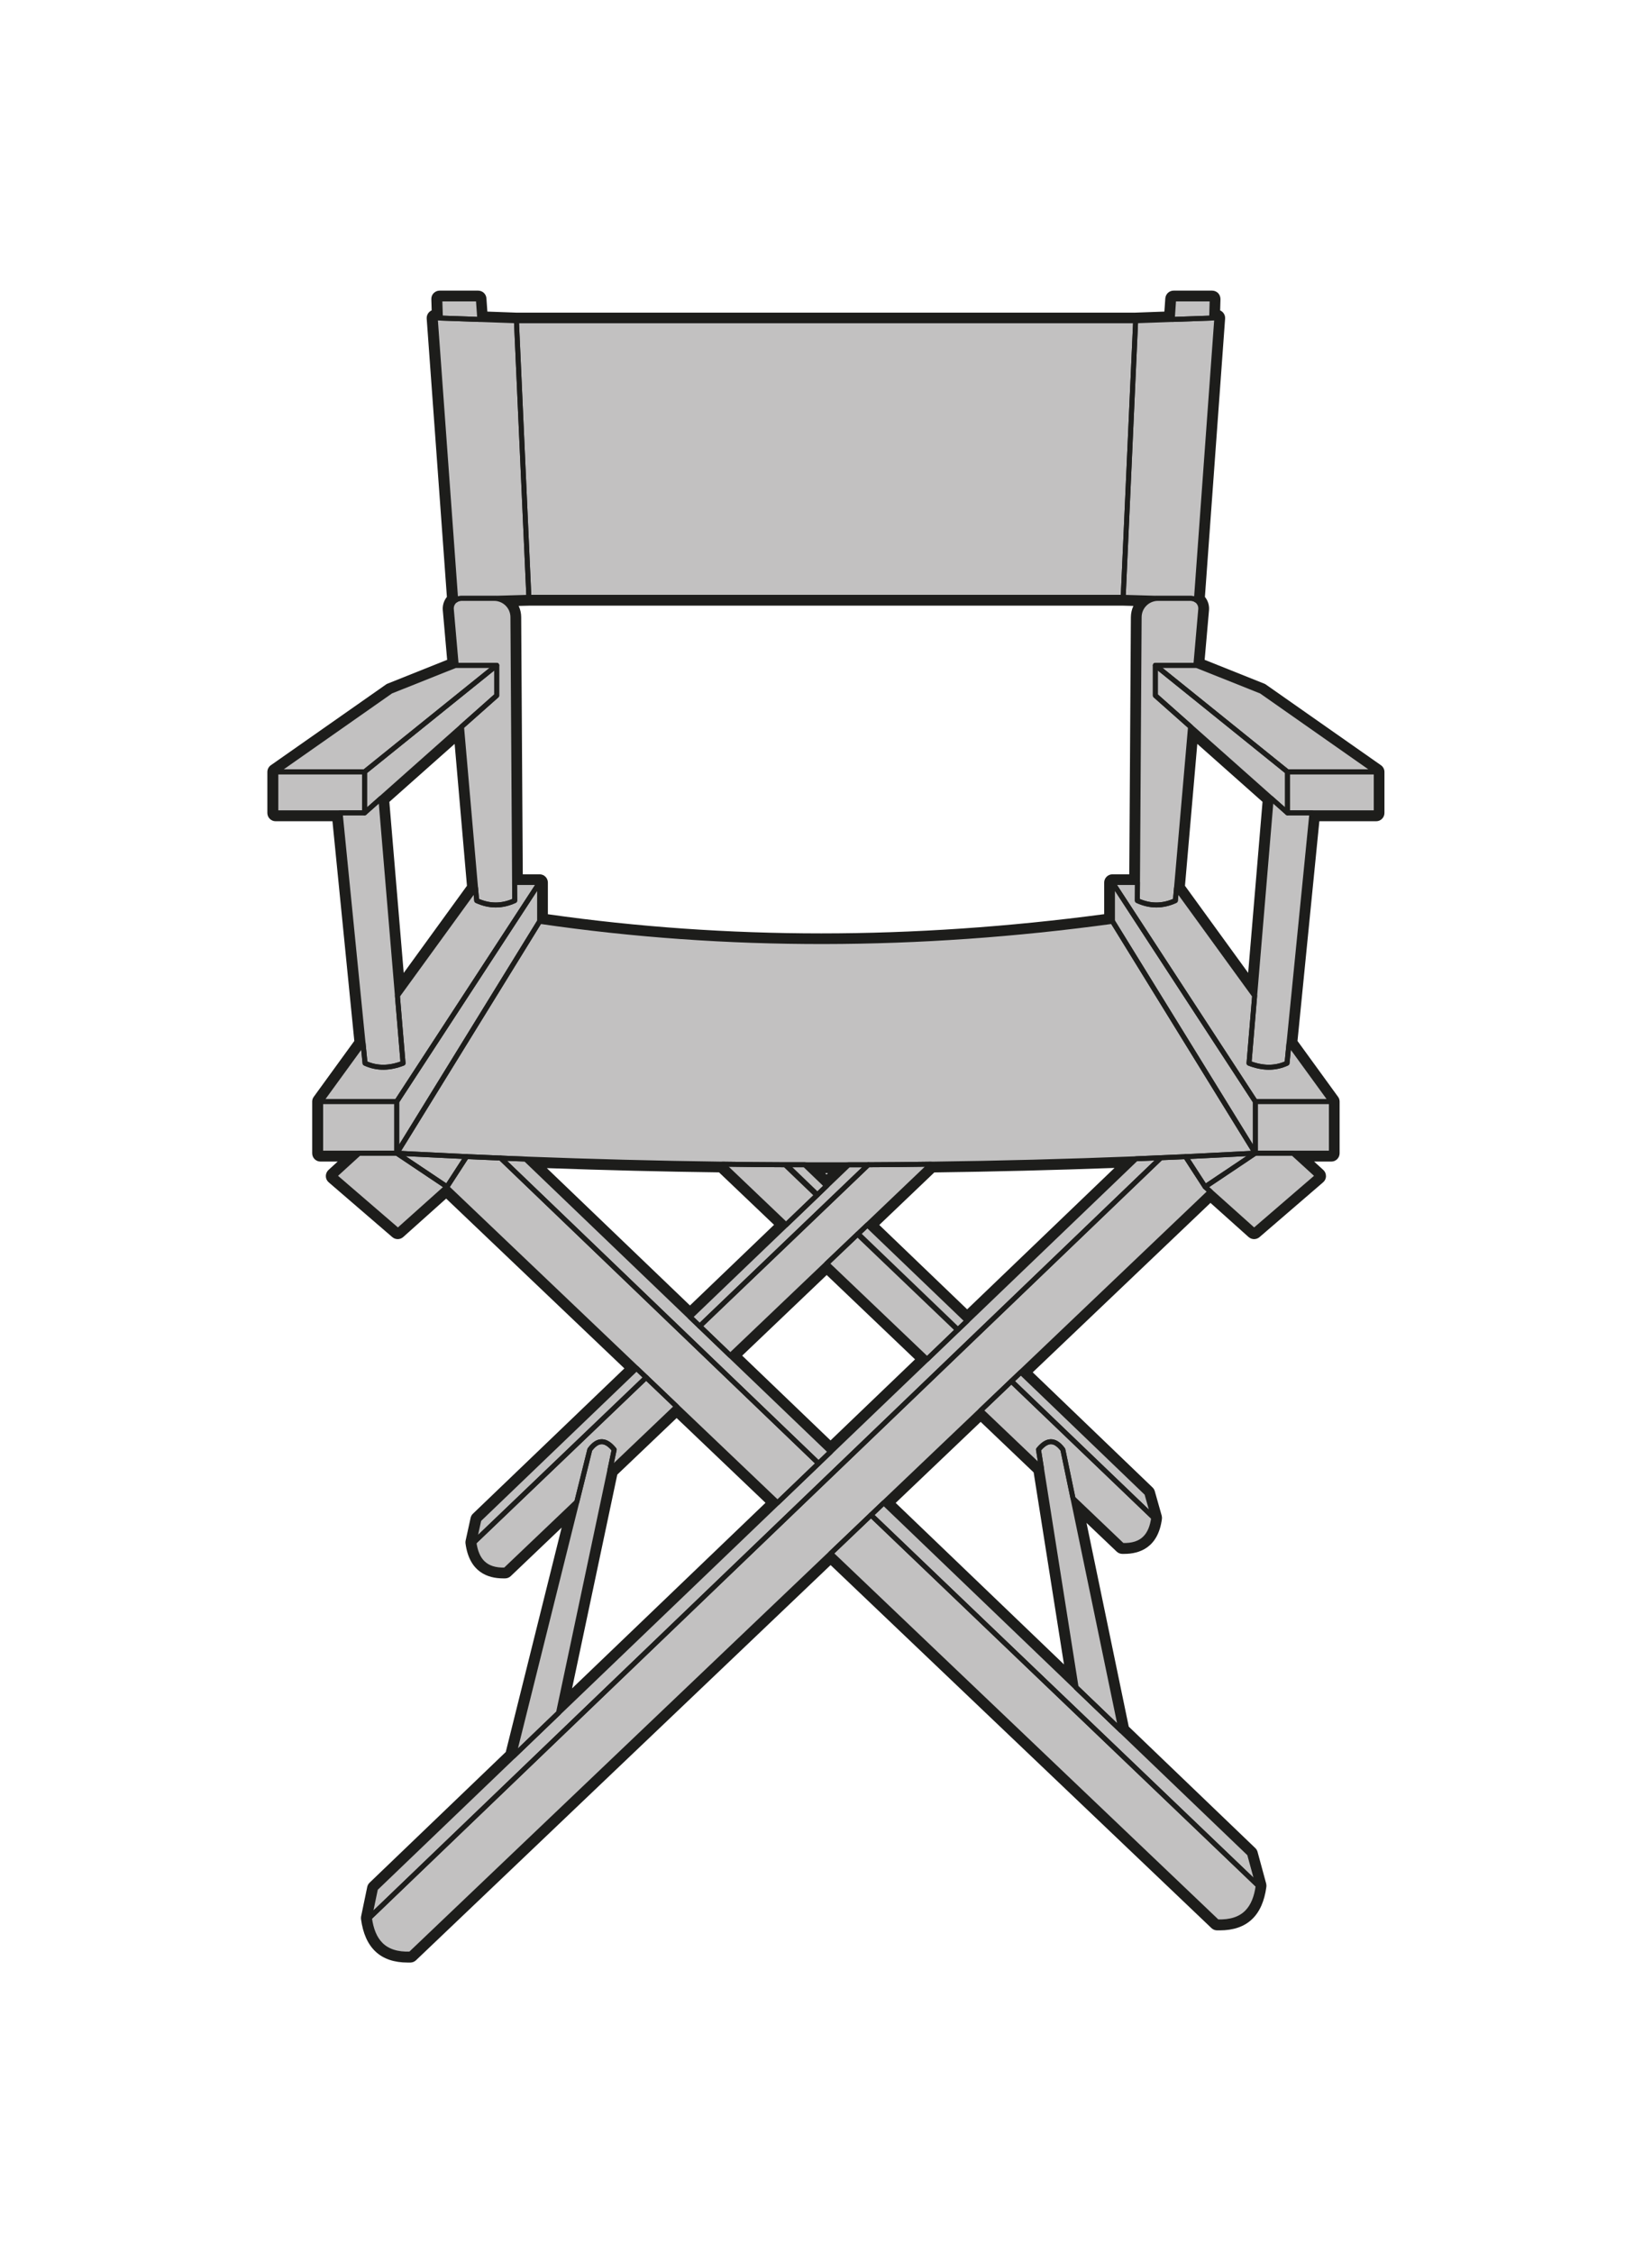 <?xml version="1.0" encoding="UTF-8"?>
<svg id="Ebene_1" data-name="Ebene 1" xmlns="http://www.w3.org/2000/svg" viewBox="0 0 249.45 340.16">
  <defs>
    <style>
      .cls-1 {
        fill: #1d1d1b;
      }

      .cls-1, .cls-2 {
        stroke-width: 0px;
      }

      .cls-3 {
        fill: none;
        stroke: #1d1d1b;
        stroke-linejoin: round;
        stroke-width: .75px;
      }

      .cls-2 {
        fill: #c2c1c1;
      }
    </style>
  </defs>
  <g>
    <path class="cls-2" d="M61.57,295.66c-3.78,0-5.88-1.97-6.42-6.03,0-.07,0-.14,0-.21l.92-4.42c.03-.12.09-.24.18-.32l20.7-19.85,9.01-36.14-9.25,8.82c-.11.11-.26.17-.41.17-.1,0-.21,0-.31,0-2.94,0-4.65-1.59-5.06-4.74,0-.07,0-.15,0-.22l.75-3.42c.03-.12.09-.23.18-.32l23.34-22.4-27.8-26.49-6.91,6.19c-.12.11-.27.16-.42.16s-.29-.05-.41-.15l-9.61-8.28c-.14-.12-.21-.29-.22-.46,0-.18.07-.35.2-.47l2.57-2.34h-4.21c-.35,0-.62-.28-.62-.62v-7.8c0-.13.04-.26.12-.37l6.26-8.62-3.38-33.97h-9.14c-.35,0-.62-.28-.62-.62v-6.19c0-.2.1-.39.27-.51l17.36-12.17s.08-.05.13-.07l9.45-3.77-.7-7.97c-.06-.64.18-1.27.64-1.72l-3.07-42.29c-.01-.18.05-.35.17-.48.12-.12.28-.19.45-.19,0,0,.14,0,.14,0l-.06-2.23c0-.17.06-.33.18-.45.12-.12.28-.19.45-.19h5.82c.33,0,.6.25.62.58l.17,2.55,4.97.18h93.48s4.94-.18,4.94-.18l.17-2.55c.02-.33.29-.58.62-.58h5.82c.17,0,.33.07.45.19.12.12.18.28.18.45l-.06,2.23s.13,0,.14,0c.17,0,.33.07.45.19.12.13.19.3.17.48l-3.07,42.29c.45.45.69,1.08.64,1.72l-.7,7.97,9.45,3.77s.09.04.13.07l17.36,12.17c.17.12.27.31.27.51v6.19c0,.35-.28.62-.62.62h-9.14l-3.38,33.97,6.26,8.62c.08.11.12.24.12.37v7.8c0,.35-.28.62-.63.62h-4.21l2.57,2.34c.13.12.21.29.2.47,0,.18-.08.35-.22.46l-9.61,8.28c-.12.1-.26.15-.41.15s-.3-.05-.42-.16l-6.18-5.53-27.73,26.43,18.56,17.83c.08.08.14.17.17.28l1.04,3.68c.02.08.03.17.02.25-.42,3.15-2.12,4.75-5.06,4.75-.1,0-.2,0-.31,0-.15,0-.3-.07-.41-.17l-6.01-5.73,6.83,32.91,19.25,18.47c.08.08.14.18.17.29l1.3,4.79c.02.08.03.16.02.25-.54,4.06-2.64,6.03-6.41,6.03-.13,0-.27,0-.41,0-.15,0-.3-.07-.41-.17l-57.94-55.22-63.04,60.08c-.11.11-.26.17-.41.17-.14,0-.28,0-.41,0ZM85.35,256.76l31.15-29.88-14.33-13.66-9.53,9.08-7.29,34.45ZM161.58,253.03l-4.91-31.03-8.59-8.19-13.74,13.09,27.23,26.13ZM125.41,218.33l13.67-13.1-14.25-13.59-13.67,13.03,14.25,13.66ZM146.04,198.55l23.87-22.91c-9.67.37-19.44.62-29.08.74l-8.97,8.56,14.18,13.6ZM104.19,197.97l13.6-13.04-8.96-8.54c-9.14-.12-18.51-.36-27.87-.7l23.23,22.29ZM124.81,178.18l1.76-1.68c-.58,0-2.92,0-3.51,0l1.75,1.68ZM188.96,148.62l2.33-27.81-11.02-9.79-1.99,22.89,10.68,14.71ZM60.48,148.62l10.68-14.71-1.99-22.89-11.02,9.79,2.33,27.81ZM82.1,138.56c13.67,1.97,27.77,2.97,41.9,2.97,14.14,0,28.73-1,43.35-2.97v-5.31c0-.35.28-.62.62-.62h3.16l.25-39.45c0-.87.34-1.67.88-2.28l-2.68-.08h-89.71s-2.67.08-2.67.08c.54.61.87,1.41.88,2.28l.25,39.45h3.16c.35,0,.62.28.62.62v5.32Z"/>
    <path class="cls-1" d="M183.03,45.13l-.08,2.9.78-.03-3.09,42.61c.44.3.71.82.66,1.39l-.74,8.46h.08l9.8,3.91,17.36,12.17v6.19h-9.71l-3.46,34.76h0s6.4,8.82,6.4,8.82h0v7.8h-5.82l3.76,3.43-9.61,8.28-6.61-5.92-28.62,27.28,19.03,18.28,1.04,3.68c-.34,2.57-1.55,4.21-4.44,4.21-.09,0-.19,0-.29,0l-7.46-7.11,7.27,35.07,19.39,18.61,1.3,4.79c-.44,3.36-2.03,5.49-5.79,5.49-.13,0-.26,0-.39,0l-58.37-55.63-63.47,60.49c-.13,0-.26,0-.39,0-3.77,0-5.36-2.13-5.8-5.49l.92-4.42,20.83-19.98h0s9.57-38.4,9.57-38.4l-10.81,10.3c-.1,0-.19,0-.29,0-2.88,0-4.1-1.63-4.44-4.2l.75-3.42,23.81-22.85-28.69-27.34-7.34,6.57-9.61-8.28,3.76-3.43h-5.82v-7.8l6.4-8.81h0s-3.46-34.77-3.46-34.77h-9.71v-6.19l17.36-12.17,9.8-3.91h.08l-.74-8.46c-.05-.57.22-1.09.66-1.39l-3.09-42.61.78.03-.08-2.9h5.82l.21,3.11,5.53.2h93.5l5.53-.2.21-3.11h5.82M77.69,133.24h3.78v5.86c14.05,2.05,28.23,3.05,42.52,3.05s29.2-1.04,43.98-3.05v-5.86h3.78l.25-40.07c0-1.58,1.29-2.84,2.86-2.84l-5.27-.15h-89.74l-5.27.15c1.57,0,2.85,1.26,2.86,2.84l.25,40.07M189.44,150.34l2.5-29.8-12.18-10.82-2.12,24.35h0s11.8,16.27,11.8,16.27M60,150.34l11.8-16.26h0s-2.12-24.36-2.12-24.36l-12.18,10.82,2.5,29.8M146.04,199.41l25.49-24.46c-10.33.41-20.65.68-30.95.81l-9.62,9.18,15.08,14.47M104.19,198.83l14.5-13.91-9.61-9.16c-9.93-.13-19.84-.39-29.74-.77l24.85,23.84M128.13,175.86c-1.1,0-2.21,0-3.31,0s-2.21,0-3.31,0l3.31,3.18,3.32-3.18M125.41,219.19l14.57-13.97-15.15-14.45-14.57,13.89,15.15,14.53M84.32,258.62l33.08-31.74-15.23-14.52-10.1,9.63-7.75,36.62h0M162.48,254.76l-5.23-33.08-9.17-8.74-14.64,13.95,29.04,27.87M183.03,43.88h-5.82c-.66,0-1.2.51-1.25,1.17l-.14,1.99-4.41.16h-93.46s-4.36-.16-4.36-.16l-.14-1.99c-.04-.66-.59-1.17-1.25-1.17h-5.82c-.34,0-.66.14-.9.38-.24.24-.36.57-.35.91l.05,1.69c-.15.06-.28.16-.4.28-.25.26-.37.6-.35.96l3.05,42.02c-.45.55-.68,1.27-.62,2l.66,7.5-9.01,3.6c-.09.04-.17.08-.25.14l-17.36,12.17c-.33.23-.53.62-.53,1.02v6.19c0,.69.56,1.25,1.25,1.25h8.58l3.3,33.17-6.12,8.43c-.16.21-.24.47-.24.73v7.8c0,.69.56,1.25,1.25,1.25h2.6l-1.38,1.26c-.26.24-.41.58-.41.94,0,.36.16.7.43.93l9.61,8.28c.23.2.53.3.82.3s.6-.11.83-.32l6.48-5.8,26.91,25.64-22.87,21.94c-.18.17-.3.39-.35.63l-.75,3.42c-.03.14-.04.29-.02.43.58,4.37,3.41,5.28,5.68,5.28.11,0,.22,0,.33,0,.31-.01.6-.13.82-.34l7.69-7.33-8.44,33.88-20.56,19.73c-.18.17-.31.4-.36.65l-.92,4.42c-.03.14-.03.28-.02.42.58,4.36,2.95,6.57,7.04,6.57.14,0,.29,0,.44,0,.3-.01.6-.13.82-.34l62.61-59.67,57.51,54.81c.22.21.51.33.82.34.15,0,.29,0,.44,0,4.09,0,6.45-2.21,7.03-6.57.02-.16.01-.33-.03-.49l-1.3-4.79c-.06-.22-.18-.42-.34-.57l-19.11-18.34-6.38-30.76,4.56,4.34c.22.21.51.33.82.34.11,0,.22,0,.33,0,2.27,0,5.11-.92,5.68-5.29.02-.17,0-.34-.04-.5l-1.04-3.68c-.06-.21-.18-.41-.34-.56l-18.09-17.38,26.84-25.58,5.75,5.15c.24.21.54.32.83.32s.58-.1.82-.3l9.61-8.28c.27-.23.43-.57.43-.93,0-.36-.14-.7-.41-.94l-1.38-1.26h2.6c.69,0,1.25-.56,1.25-1.25v-7.8c0-.26-.08-.52-.24-.73l-6.12-8.43,3.3-33.17h8.58c.69,0,1.25-.56,1.25-1.25v-6.19c0-.41-.2-.79-.53-1.02l-17.36-12.17c-.08-.06-.16-.1-.25-.14l-9.01-3.6.66-7.5c.06-.73-.16-1.44-.62-2l3.05-42.02c.03-.35-.1-.7-.35-.96-.11-.12-.25-.21-.4-.28l.05-1.69c0-.34-.12-.66-.35-.91-.24-.24-.56-.38-.9-.38h0ZM78.32,91.48l1.57-.04h89.71s1.54.04,1.54.04c-.24.51-.37,1.09-.38,1.69l-.24,38.83h-2.54c-.69,0-1.25.56-1.25,1.25v4.77c-14.42,1.92-28.79,2.9-42.73,2.9s-27.79-.97-41.27-2.89v-4.78c0-.69-.56-1.25-1.25-1.25h-2.54l-.24-38.83c0-.6-.14-1.17-.38-1.69h0ZM58.8,121.06l9.85-8.75,1.86,21.42-9.55,13.16-2.17-25.82h0ZM178.93,133.73l1.86-21.42,9.85,8.75-2.17,25.82-9.55-13.16h0ZM141.09,177.01c9.01-.12,18.15-.35,27.2-.68l-22.25,21.35-13.27-12.74,8.32-7.94h0ZM104.19,197.1l-21.62-20.74c8.73.31,17.46.53,26,.64l8.31,7.92-12.69,12.17h0ZM124.81,177.31l-.2-.19h.4l-.2.19h0ZM112.07,204.67l12.76-12.17,13.34,12.73-12.76,12.24-13.34-12.8h0ZM93.21,222.63l8.96-8.54,13.42,12.8-29.21,28.02,6.83-32.28h0ZM135.25,226.9l12.83-12.23,8,7.63,4.58,28.99-25.42-24.39h0Z"/>
  </g>
  <rect class="cls-3" x="48.42" y="166.3" width="11.49" height="7.8"/>
  <polygon class="cls-3" points="81.48 133.24 81.48 139.1 61.13 172.13 60.7 172.82 59.91 174.1 59.91 166.3 81.48 133.24"/>
  <path class="cls-3" d="M81.48,133.24l-21.57,33.06h-11.49l6.4-8.81.3,3.03c1.79.83,3.71.79,5.74,0l-.85-10.18,11.8-16.26.17,1.89c1.91.88,3.83.88,5.74,0l-.02-2.73h3.78Z"/>
  <rect class="cls-3" x="41.65" y="116.53" width="13.4" height="6.19"/>
  <path class="cls-3" d="M77.72,135.97c-1.91.88-3.83.88-5.74,0l-.17-1.89h0s-2.12-24.36-2.12-24.36l5.31-4.71v-4.56h-6.11l-.74-8.46c-.05-.57.22-1.09.66-1.39h.01c.24-.17.53-.26.84-.26h4.93c1.57,0,2.85,1.25,2.86,2.83l.25,40.07.02,2.73Z"/>
  <polygon class="cls-3" points="75 100.45 69.29 105.05 55.05 116.53 41.65 116.53 59.01 104.36 68.81 100.45 75 100.45"/>
  <polygon class="cls-3" points="75 100.45 75 105.01 69.69 109.72 57.51 120.54 55.05 122.72 55.05 116.53 69.29 105.05 75 100.45"/>
  <path class="cls-3" d="M60.86,160.52c-2.03.79-3.95.83-5.74,0l-.3-3.03h0s-3.46-34.77-3.46-34.77h3.69l2.46-2.18,2.5,29.8.85,10.18Z"/>
  <polygon class="cls-3" points="67.49 179.18 67.43 179.24 60.09 185.81 50.48 177.53 54.24 174.1 59.91 174.1 67.08 178.9 67.1 178.92 67.49 179.18"/>
  <path class="cls-3" d="M79.86,90.18l-5.27.15h-4.93c-.31,0-.6.1-.84.27h-.01l-3.09-42.61.78.03,5.95.21,5.53.2,1.88,41.75Z"/>
  <polygon class="cls-3" points="72.45 48.23 66.5 48.02 66.41 45.13 72.23 45.13 72.45 48.23"/>
  <rect class="cls-3" x="189.55" y="166.3" width="11.49" height="7.8"/>
  <polygon class="cls-3" points="189.55 166.3 189.55 174.1 167.98 139.1 167.98 133.24 189.55 166.3"/>
  <path class="cls-3" d="M167.98,133.24l21.57,33.06h11.49s-6.4-8.81-6.4-8.81l-.3,3.03c-1.79.83-3.71.79-5.74,0l.85-10.18-11.8-16.26-.17,1.89c-1.91.88-3.83.88-5.74,0l.02-2.73h-3.78Z"/>
  <rect class="cls-3" x="194.41" y="116.53" width="13.4" height="6.19"/>
  <path class="cls-3" d="M171.74,135.97c1.91.88,3.83.88,5.74,0l.17-1.89h0s2.12-24.36,2.12-24.36l-5.31-4.71v-4.56h6.11s.74-8.46.74-8.46c.05-.57-.22-1.09-.66-1.39h-.01c-.24-.17-.53-.26-.84-.26h-4.93c-1.57,0-2.85,1.25-2.86,2.83l-.25,40.07-.02,2.73Z"/>
  <polygon class="cls-3" points="174.46 100.45 180.17 105.05 194.41 116.53 207.81 116.53 190.45 104.36 180.65 100.45 174.46 100.45"/>
  <polygon class="cls-3" points="174.46 100.45 174.46 105.01 179.77 109.72 191.95 120.54 194.41 122.72 194.41 116.53 180.17 105.05 174.46 100.45"/>
  <path class="cls-3" d="M188.6,160.52c2.03.79,3.95.83,5.74,0l.3-3.03h0s3.46-34.77,3.46-34.77h-3.69s-2.46-2.18-2.46-2.18l-2.5,29.8-.85,10.18Z"/>
  <polygon class="cls-3" points="198.98 177.53 189.37 185.81 182.76 179.89 181.97 179.18 184.96 177.18 189.55 174.1 195.22 174.1 198.98 177.53"/>
  <path class="cls-3" d="M189.55,174.1l-4.59,3.08-2.99,2-2.95-4.55c.55-.03,1.11-.05,1.66-.08,2.96-.14,5.91-.29,8.87-.45Z"/>
  <path class="cls-3" d="M169.6,90.18l5.27.15h4.93c.31,0,.6.1.84.27h.01l3.09-42.61-.78.03-5.95.21-5.53.2-1.88,41.75Z"/>
  <polygon class="cls-3" points="177.01 48.23 182.96 48.02 183.04 45.13 177.22 45.13 177.01 48.23"/>
  <polygon class="cls-3" points="77.98 48.43 171.48 48.43 169.6 90.18 79.86 90.18 77.98 48.43"/>
  <path class="cls-3" d="M189.55,174.1c-2.96.16-5.91.31-8.87.45-.55.03-1.11.05-1.66.08-1.24.06-2.48.11-3.72.16-1.25.06-2.51.11-3.76.16-10.33.41-20.65.68-30.95.81-3.16.05-6.32.08-9.47.09h0c-.99,0-1.98,0-2.97,0-2.21.01-4.42.01-6.63,0-.93,0-1.86,0-2.79,0h-.18c-3.15-.01-6.3-.04-9.45-.09-9.93-.13-19.84-.39-29.74-.77-1.25-.04-2.51-.09-3.76-.15-1.71-.07-3.43-.14-5.14-.22-2.77-.13-5.53-.26-8.29-.4l-2.25-.12.79-1.28.43-.69,20.35-33.03c28.35,4.14,57.2,4,86.5,0l21.57,35Z"/>
  <path class="cls-3" d="M140.59,175.76l-9.62,9.18-1.4,1.33-.08.07-4.65,4.43-14.57,13.89-4.62-4.44,25.46-24.37h0c3.15-.01,6.31-.04,9.47-.09Z"/>
  <path class="cls-3" d="M92.08,221.99l.66-3.13c-1.18-1.46-2.4-1.72-3.68,0l-1.96,7.88-10.81,10.3c-3.09.11-4.38-1.54-4.73-4.19l26.01-24.89,4.61,4.4-10.1,9.63Z"/>
  <polygon class="cls-3" points="96.12 206.58 97.57 207.96 71.56 232.85 72.31 229.43 96.12 206.58"/>
  <path class="cls-3" d="M131.11,175.85l-25.46,24.37-1.45-1.39,14.5-13.91,4.65-4.46.08-.08,1.39-1.34,3.32-3.18c.99,0,1.98,0,2.97,0Z"/>
  <path class="cls-3" d="M123.35,180.46l-4.65,4.46-9.61-9.16c3.15.05,6.3.08,9.45.09l4.81,4.61Z"/>
  <polygon class="cls-3" points="144.6 200.79 139.99 205.22 124.84 190.77 129.49 186.34 144.6 200.79"/>
  <path class="cls-3" d="M174.21,229.13c-.35,2.65-1.63,4.31-4.73,4.2l-7.46-7.12-1.53-7.35c-1.28-1.72-2.49-1.46-3.68,0l.45,2.82-9.17-8.74,4.61-4.4,21.51,20.59Z"/>
  <path class="cls-3" d="M124.82,179.04l-1.39,1.34-4.71-4.53c.93,0,1.86,0,2.79,0l3.31,3.18Z"/>
  <polygon class="cls-3" points="130.97 184.94 146.05 199.41 144.65 200.75 129.57 186.27 130.97 184.94"/>
  <polygon class="cls-3" points="174.21 229.13 152.73 208.51 154.14 207.17 173.17 225.46 174.21 229.13"/>
  <path class="cls-3" d="M182.76,179.89l-28.62,27.28-1.41,1.34-.03.03-4.61,4.4-14.64,13.95-1.83,1.74-.1.1-6.08,5.8-63.47,60.49c-4.05.15-5.73-2.01-6.19-5.48l119.52-114.75c1.24-.05,2.48-.1,3.72-.16l2.95,4.55.79.71Z"/>
  <path class="cls-3" d="M175.3,174.79l-119.52,114.75.92-4.42,20.83-19.98,6.8-6.53,33.08-31.73,6.19-5.94,1.82-1.75,14.57-13.97,4.61-4.43.05-.04,1.4-1.34,25.49-24.46c1.25-.05,2.51-.1,3.76-.16Z"/>
  <path class="cls-3" d="M70.45,174.62l-2.96,4.56-.39-.26-.02-.02-7.17-4.8,2.25.12c2.76.14,5.52.27,8.29.4Z"/>
  <path class="cls-3" d="M123.6,220.94l-6.19,5.94-15.23-14.52-4.61-4.4-.05-.04-1.4-1.34-28.69-27.34-.33-.32.39.26,2.96-4.56c1.71.08,3.43.15,5.14.22l48.01,46.1Z"/>
  <path class="cls-3" d="M189.99,284.68c-.46,3.47-2.14,5.63-6.18,5.48l-58.37-55.63,6.08-5.8,58.47,55.95Z"/>
  <path class="cls-3" d="M125.42,219.19l-1.82,1.75-48.01-46.1c1.25.06,2.51.11,3.76.15l24.85,23.84,1.45,1.39,4.62,4.44,15.15,14.53Z"/>
  <polygon class="cls-3" points="189.99 284.68 131.52 228.73 133.45 226.89 162.49 254.76 169.29 261.28 169.29 261.29 188.68 279.89 189.99 284.68"/>
  <path class="cls-3" d="M92.74,218.86l-.66,3.13-7.75,36.62-6.8,6.53,9.57-38.4,1.96-7.88c1.28-1.72,2.5-1.46,3.68,0Z"/>
  <path class="cls-3" d="M169.29,261.28l-6.8-6.52-5.23-33.08-.45-2.82c1.19-1.46,2.4-1.72,3.68,0l1.53,7.35,7.27,35.07Z"/>
  <polygon class="cls-3" points="169.29 261.28 169.29 261.29 162.49 254.76 169.29 261.28"/>
</svg>